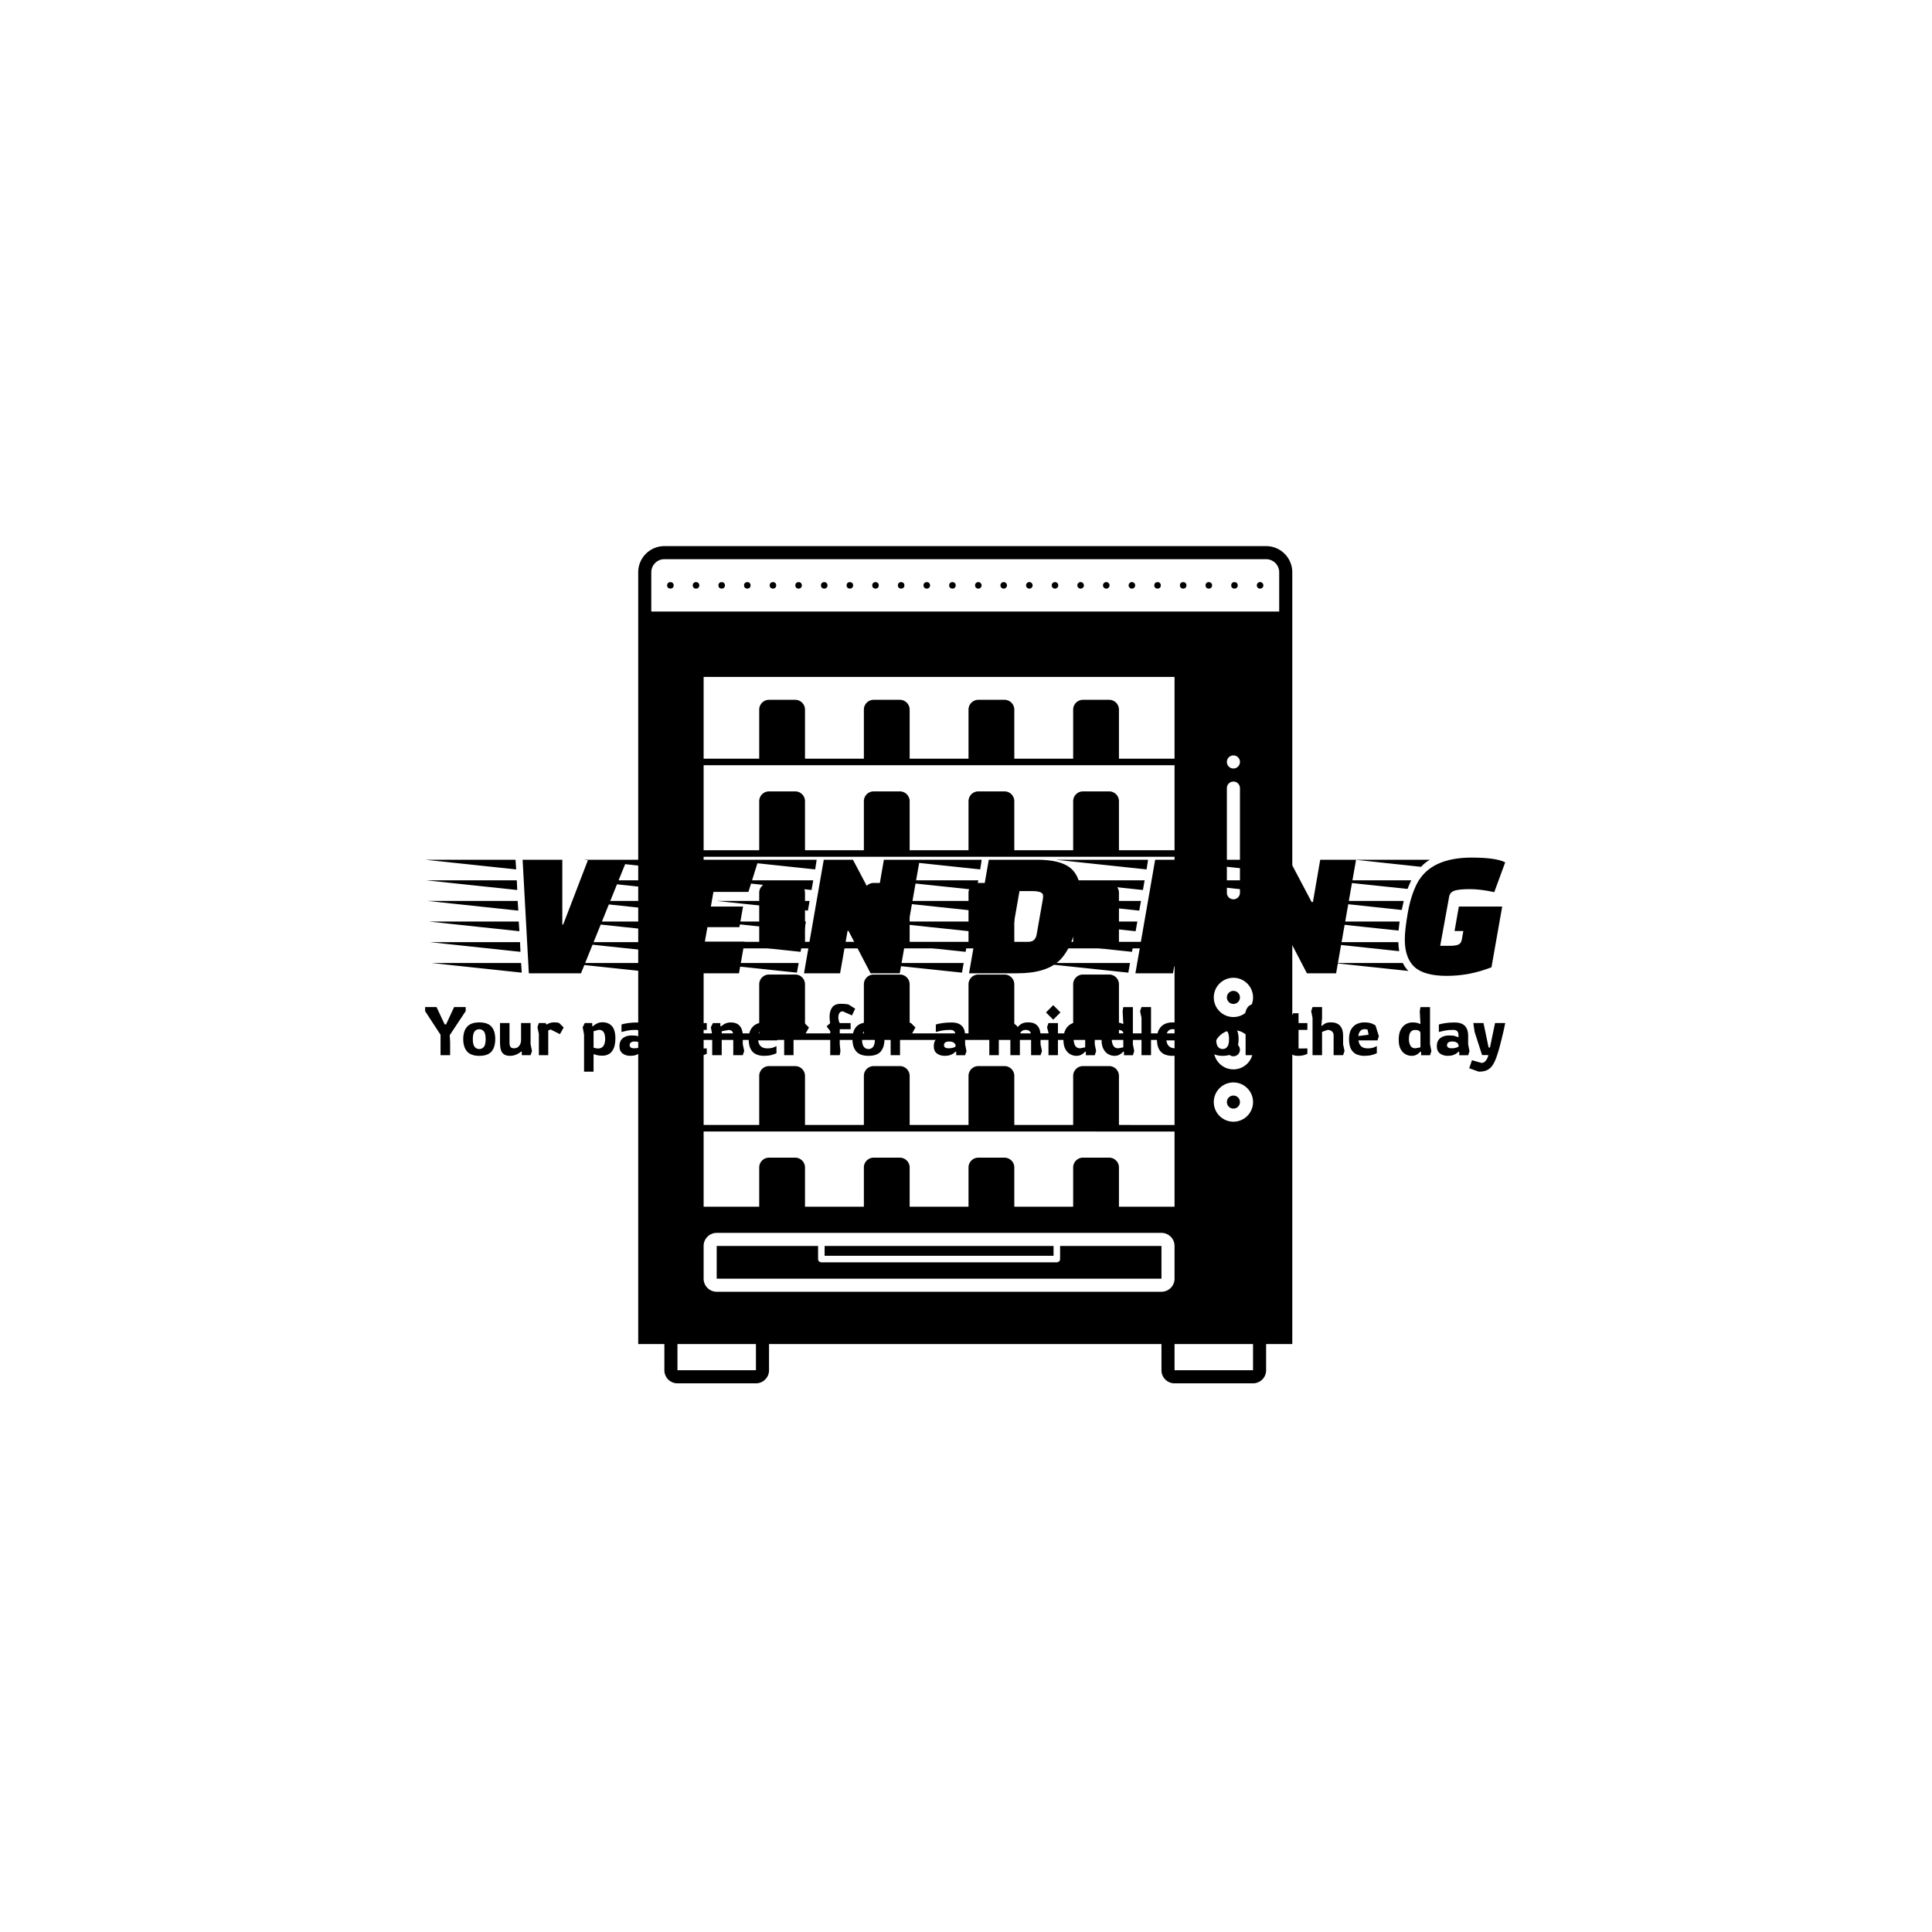 <svg xmlns="http://www.w3.org/2000/svg" version="1.1" xmlns:xlink="http://www.w3.org/1999/xlink" xmlns:svgjs="http://svgjs.dev/svgjs" width="1000" height="1000" viewBox="0 0 1000 1000"><rect width="1000" height="1000" fill="#ffffff"></rect><g transform="matrix(0.7,0,0,0.7,149.576,279.675)"><svg viewBox="0 0 396 248" data-background-color="#8b3c7f" preserveAspectRatio="xMidYMid meet" height="626" width="1000" xmlns="http://www.w3.org/2000/svg" xmlns:xlink="http://www.w3.org/1999/xlink"><g id="tight-bounds" transform="matrix(1,0,0,1,0.24,0.693)"><svg viewBox="0 0 395.52 247.2" height="247.2" width="395.52"><g><svg></svg></g><g><svg viewBox="0 0 395.52 247.2" height="247.2" width="395.52"><g transform="matrix(1,0,0,1,39.552,92.244)"><svg viewBox="0 0 316.416 62.712" height="62.712" width="316.416"><g><svg viewBox="0 0 316.416 62.712" height="62.712" width="316.416"><g><svg viewBox="0 0 316.416 62.712" height="62.712" width="316.416"><g><svg viewBox="0 0 316.416 62.712" height="62.712" width="316.416"><g id="textblocktransform"><svg viewBox="0 0 316.416 62.712" height="62.712" width="316.416" id="textblock"><g><svg viewBox="0 0 316.416 34.647" height="34.647" width="316.416"><g transform="matrix(1,0,0,1,0,0)"><svg width="316.416" viewBox="-9 -26.95 251.58 27.55" height="34.647" data-palette-color="#bb84e8"><path d="M13.7-26.45L22.95-26.45 22.95-11.35 23.15-11.35 28.95-26.45 38-26.45 27.3 0 15.15 0 13.7-26.45ZM13.5-0.15L-7.55-2.4 13.35-2.4 13.5-0.15ZM13.2-5L-7.85-7.25 13.1-7.25 13.2-5ZM12.2-24.2L-9-26.45 12.05-26.45 12.2-24.2ZM12.45-19.4L-8.7-21.65 12.35-21.65 12.45-19.4ZM12.7-14.6L-8.4-16.85 12.55-16.85 12.7-14.6ZM12.95-9.8L-8.1-12.05 12.8-12.05 12.95-9.8ZM65.05-15.55L64.2-10.75 56.75-10.75 56.15-7.35 65.4-7.35 64.1 0 46.45 0 51.05-26.45 68.65-26.45 66.3-18.95 58.15-18.95 57.55-15.55 65.05-15.55ZM45.2-2.4L44.8-0.15 23.6-2.4 45.2-2.4ZM46.9-12.05L46.5-9.8 25.3-12.05 46.9-12.05ZM47.75-16.85L47.35-14.6 26.15-16.85 47.75-16.85ZM48.6-21.65L48.2-19.4 27-21.65 48.6-21.65ZM49.4-26.45L49.05-24.2 27.85-26.45 49.4-26.45ZM46.05-7.25L45.65-5 24.45-7.25 46.05-7.25ZM101.55 0L94.75 0 89.6-9.9 89.4-9.9 87.65 0 79.25 0 83.85-26.45 90.65-26.45 95.85-16.6 96.15-16.6 97.85-26.45 106.2-26.45 101.55 0ZM78-2.4L77.6-0.15 56.4-2.4 78-2.4ZM79.7-12.05L79.3-9.8 58.1-12.05 79.7-12.05ZM80.55-16.85L80.15-14.6 58.95-16.85 80.55-16.85ZM81.4-21.65L81-19.4 59.8-21.65 81.4-21.65ZM82.2-26.45L81.85-24.2 60.65-26.45 82.2-26.45ZM78.85-7.25L78.45-5 57.25-7.25 78.85-7.25ZM122.29-26.45L133.54-26.45Q138.99-26.45 141.34-24.5 143.69-22.55 143.69-18.25L143.69-18.25Q143.69-16.2 143.14-13.2L143.14-13.2Q141.89-6.1 138.82-3.05 135.74 0 128.89 0L128.89 0 117.69 0 122.29-26.45ZM132.34-19.15L132.34-19.15 129.44-19.15 127.34-7.15 130.24-7.15Q131.69-7.15 132.47-7.53 133.24-7.9 133.44-9.05L133.44-9.05 134.89-17.3Q134.94-17.5 134.94-18.1L134.94-18.1Q134.94-19.15 132.34-19.15ZM116.44-2.4L116.04-0.15 94.84-2.4 116.44-2.4ZM118.14-12.05L117.74-9.8 96.54-12.05 118.14-12.05ZM118.99-16.85L118.59-14.6 97.39-16.85 118.99-16.85ZM119.84-21.65L119.44-19.4 98.24-21.65 119.84-21.65ZM120.64-26.45L120.29-24.2 99.09-26.45 120.64-26.45ZM117.29-7.25L116.89-5 95.69-7.25 117.29-7.25ZM165.19 0L156.44 0 161.04-26.45 169.84-26.45 165.19 0ZM155.19-2.4L154.79-0.15 133.59-2.4 155.19-2.4ZM156.89-12.05L156.49-9.8 135.29-12.05 156.89-12.05ZM157.74-16.85L157.34-14.6 136.14-16.85 157.74-16.85ZM158.59-21.65L158.19-19.4 136.99-21.65 158.59-21.65ZM159.39-26.45L159.04-24.2 137.84-26.45 159.39-26.45ZM156.04-7.25L155.64-5 134.44-7.25 156.04-7.25ZM203.19 0L196.39 0 191.24-9.9 191.04-9.9 189.29 0 180.89 0 185.49-26.45 192.29-26.45 197.49-16.6 197.79-16.6 199.49-26.45 207.84-26.45 203.19 0ZM179.64-2.4L179.24-0.15 158.04-2.4 179.64-2.4ZM181.34-12.05L180.94-9.8 159.74-12.05 181.34-12.05ZM182.19-16.85L181.79-14.6 160.59-16.85 182.19-16.85ZM183.04-21.65L182.64-19.4 161.44-21.65 183.04-21.65ZM183.84-26.45L183.49-24.2 162.29-26.45 183.84-26.45ZM180.49-7.25L180.09-5 158.89-7.25 180.49-7.25ZM241.88-15.55L239.38-1.4Q234.28 0.6 228.98 0.6 223.69 0.6 221.44-1.48 219.19-3.55 219.19-7.9L219.19-7.9Q219.19-10.05 219.88-14.05 220.58-18.05 222.03-20.9L222.03-20.9Q225.19-26.95 234.78-26.95L234.78-26.95Q240.38-26.95 242.58-25.85L242.58-25.85 240.03-18.9Q236.88-19.6 234.36-19.6 231.83-19.6 230.78-19.25 229.73-18.9 229.53-17.9L229.53-17.9 227.44-6.4 229.73-6.4Q230.98-6.4 231.66-6.68 232.33-6.95 232.48-7.9L232.48-7.9 232.83-9.85 230.78-9.85 231.78-15.55 241.88-15.55ZM198.03-12.05L217.98-12.05Q217.78-10.5 217.73-9.95L217.73-9.95 198.03-12.05ZM198.94-16.85L218.94-16.85 218.48-14.75 198.94-16.85ZM198.23-7.25L217.69-7.25Q217.69-6.45 217.88-5.15L217.88-5.15 198.23-7.25ZM200.94-21.65L220.69-21.65Q220.08-20.35 219.83-19.65L219.83-19.65 200.94-21.65ZM202.58-2.4L218.73-2.4Q219.33-1.2 220.03-0.55L220.03-0.55 202.58-2.4ZM207.63-26.45L225.03-26.45Q223.83-25.75 222.98-24.8L222.98-24.8 207.63-26.45Z" opacity="1" transform="matrix(1,0,0,1,0,0)" fill="#000000" class="undefined-text-0" data-fill-palette-color="primary" id="text-0"></path></svg></g></svg></g><g transform="matrix(1,0,0,1,0,42.827)"><svg viewBox="0 0 316.416 19.885" height="19.885" width="316.416"><g transform="matrix(1,0,0,1,0,0)"><svg width="316.416" viewBox="0.7 -37.8 794.8 49.95" height="19.885" data-palette-color="#471aa0"><path d="M19.1 0L12.05 0 12.05-15 0.7-32.4 0.7-35.4 9.1-35.4 15.1-22.6 16.1-22.6 22.05-35.4 30.55-35.4 30.55-32.4 18.8-14.7 19.1-9.65 19.1 0ZM40.55 0.5L40.55 0.5Q34.45 0.5 31.6-2.7 28.75-5.9 28.75-11.8L28.75-11.8Q28.75-17.75 31.6-20.93 34.45-24.1 40.55-24.1L40.55-24.1Q46.85-24.1 49.58-20.93 52.3-17.75 52.3-11.8L52.3-11.8Q52.3-5.9 49.58-2.7 46.85 0.5 40.55 0.5ZM40.55-4.5L40.55-4.5Q42.6-4.5 43.93-6.1 45.25-7.7 45.25-11.8L45.25-11.8Q45.25-15.9 43.93-17.5 42.6-19.1 40.55-19.1L40.55-19.1Q38.45-19.1 37.13-17.5 35.8-15.9 35.8-11.8L35.8-11.8Q35.8-7.7 37.15-6.1 38.5-4.5 40.55-4.5ZM63.3 0.5L63.3 0.5Q60.3 0.5 58.68-0.65 57.05-1.8 56.43-3.98 55.8-6.15 55.8-9.2L55.8-9.2 55.8-23.65 62.8-23.65 62.8-9Q62.8-6.95 63.58-6 64.35-5.05 66.2-5.05L66.2-5.05Q68.55-5.05 69.93-6.85 71.3-8.65 71.3-11.05L71.3-11.05 71.3-23.65 78.3-23.65 78.3-8.05 79.35-3.05 78.3 0 71.85 0 71.85-2.45 71.35-2.7Q70.7-2.05 69.48-1.3 68.25-0.55 66.68-0.03 65.1 0.5 63.3 0.5ZM91.3 0L84.4 0 84.4-15.65 83.35-20.65 84.4-23.65 89.2-23.65 90.2-22.5Q90.2-22.5 90.88-22.93 91.55-23.35 92.8-23.75 94.05-24.15 95.85-24.15L95.85-24.15Q96.85-24.15 97.85-24 98.85-23.85 99.4-23.6L99.4-23.6 102.65-20.35 99.9-15.45 93.05-18.9 91.3-18.2 91.3 0ZM124.65 12.15L117.65 12.15 117.65-15.1 116.65-20.6 118.2-23.65 123.65-23.65 123.65-21.5 124.15-21.25Q124.15-21.25 125.05-22 125.95-22.75 127.53-23.48 129.1-24.2 131.2-24.2L131.2-24.2Q135.65-24.2 138.18-21.35 140.7-18.5 140.7-12.35L140.7-12.35Q140.7-7.75 139.43-4.93 138.15-2.1 136-0.85 133.85 0.4 131.2 0.4L131.2 0.4Q128.6 0.4 126.9-0.08 125.2-0.55 124.65-0.75L124.65-0.75 124.65 12.15ZM127.95-4.9L127.95-4.9Q129.9-4.9 131.05-5.88 132.2-6.85 132.7-8.45 133.2-10.05 133.2-11.9L133.2-11.9Q133.2-13.7 132.8-15.25 132.4-16.8 131.38-17.73 130.35-18.65 128.45-18.65L128.45-18.65 124.65-17.6 124.65-5.55Q124.65-5.55 125.68-5.23 126.7-4.9 127.95-4.9ZM151.7 0.5L151.7 0.5Q148.35 0.5 146.03-1.23 143.7-2.95 143.7-6.6L143.7-6.6Q143.7-10.45 146.15-12.48 148.6-14.5 152.7-14.5L152.7-14.5Q155.7-14.5 157.28-14 158.85-13.5 159.35-13.25L159.35-13.25 159.7-13.55Q159.7-15.05 159.45-16.2 159.2-17.35 158.3-17.98 157.4-18.6 155.5-18.6L155.5-18.6Q152.1-18.6 149.43-18.05 146.75-17.5 145.2-17.05L145.2-17.05 145.2-22.55Q146.75-23.1 149.9-23.58 153.05-24.05 156.7-24.05L156.7-24.05Q159.8-24.05 161.78-23.23 163.75-22.4 164.83-21 165.9-19.6 166.33-17.93 166.75-16.25 166.75-14.6L166.75-14.6 166.75-7.95 167.75-2.9 166.75 0.05 160.2 0.05 160.2-2.4 159.7-2.65Q159.3-2.15 158.33-1.4 157.35-0.65 155.73-0.08 154.1 0.5 151.7 0.5ZM154.45-5.05L154.45-5.05Q156.6-5.05 157.83-5.45 159.05-5.85 159.7-6.25L159.7-6.25 159.7-7.2Q159.7-8.15 158.58-9.1 157.45-10.05 154.9-10.05L154.9-10.05Q153-10.05 152.1-9.3 151.2-8.55 151.2-7.4L151.2-7.4Q151.2-6.2 152.05-5.63 152.9-5.05 154.45-5.05ZM179.5 0L172.6 0 172.6-15.65 171.55-20.65 172.6-23.65 177.4-23.65 178.4-22.5Q178.4-22.5 179.08-22.93 179.75-23.35 181-23.75 182.25-24.15 184.05-24.15L184.05-24.15Q185.05-24.15 186.05-24 187.05-23.85 187.6-23.6L187.6-23.6 190.85-20.35 188.1-15.45 181.25-18.9 179.5-18.2 179.5 0ZM201 0.5L201 0.5Q197.6 0.5 196.05-1 194.5-2.5 194.5-5.55L194.5-5.55 194.5-18.95 191.35-18.95 191.35-22.2 194-24.65 197.55-30.85 201.45-30.85 201.45-23.6 207.95-23.6 207.95-18.6 201.45-18.6 201.45-4.9 207.95-4.95 207.95-1Q207.95-1 207.15-0.63 206.35-0.25 204.83 0.13 203.3 0.5 201 0.5ZM218.95 0L211.95 0 211.95-15.05 210.95-20.55 212.5-23.6 217.95-23.6 217.95-21.45 218.4-21.15Q218.95-21.65 219.93-22.33 220.9-23 222.3-23.55 223.7-24.1 225.45-24.1L225.45-24.1Q229.95-24.1 232.2-21.55 234.45-19 234.45-14.4L234.45-14.4 234.45-8.05 235.5-3.05 234.45 0 227.45 0 227.45-14.6Q227.45-16.5 226.63-17.53 225.8-18.55 224.05-18.55L224.05-18.55 218.95-17.6 218.95 0ZM250.05 0.5L250.05 0.5Q246.8 0.5 244.25-0.65 241.7-1.8 240.25-4.5 238.8-7.2 238.8-11.8L238.8-11.8Q238.8-16.25 240.35-18.95 241.9-21.65 244.45-22.88 247-24.1 250.05-24.1L250.05-24.1Q253.4-24.1 255.33-23.35 257.25-22.6 258.25-21.9L258.25-21.9 260.75-13.95 259.75-10.85 245.75-10.85Q246.05-8.2 247.65-6.6 249.25-5 252.55-5L252.55-5Q255.25-5 256.93-5.65 258.6-6.3 259.25-6.65L259.25-6.65 259.25-1.45Q257.75-0.65 255.43-0.08 253.1 0.5 250.05 0.5ZM245.7-14.05L245.7-14.05 253.2-15.05 252.45-18.75Q252.1-18.95 251.48-19.05 250.85-19.15 250.35-19.15L250.35-19.15Q248.1-19.15 246.9-17.57 245.7-16 245.7-14.05ZM271.8 0L264.9 0 264.9-15.65 263.85-20.65 264.9-23.65 269.7-23.65 270.7-22.5Q270.7-22.5 271.38-22.93 272.05-23.35 273.3-23.75 274.55-24.15 276.35-24.15L276.35-24.15Q277.35-24.15 278.35-24 279.35-23.85 279.9-23.6L279.9-23.6 283.15-20.35 280.4-15.45 273.55-18.9 271.8-18.2 271.8 0ZM305.8 0L298.8 0 298.8-17.7 296.15-21.2 298.8-23.6Q298.55-24.45 298.43-25.88 298.3-27.3 298.3-28.2L298.3-28.2Q298.3-32.45 300.23-35.13 302.15-37.8 306.6-37.8L306.6-37.8Q308-37.8 309.58-37.68 311.15-37.55 312.3-37.25L312.3-37.25 317.15-34.2 314.8-29.25 308.05-32.25Q306.35-32.25 305.55-30.98 304.75-29.7 304.75-27.8L304.75-27.8Q304.75-26.55 305.1-25.28 305.45-24 305.8-23.6L305.8-23.6 313.8-23.6 313.8-19.1 305.8-19.1 305.8-8.1 306.3-3.05 305.8 0ZM326.95 0.5L326.95 0.5Q320.85 0.5 318-2.7 315.15-5.9 315.15-11.8L315.15-11.8Q315.15-17.75 318-20.93 320.85-24.1 326.95-24.1L326.95-24.1Q333.25-24.1 335.98-20.93 338.7-17.75 338.7-11.8L338.7-11.8Q338.7-5.9 335.98-2.7 333.25 0.5 326.95 0.5ZM326.95-4.5L326.95-4.5Q329-4.5 330.33-6.1 331.65-7.7 331.65-11.8L331.65-11.8Q331.65-15.9 330.33-17.5 329-19.1 326.95-19.1L326.95-19.1Q324.85-19.1 323.53-17.5 322.2-15.9 322.2-11.8L322.2-11.8Q322.2-7.7 323.55-6.1 324.9-4.5 326.95-4.5ZM350.15 0L343.25 0 343.25-15.65 342.2-20.65 343.25-23.65 348.05-23.65 349.05-22.5Q349.05-22.5 349.73-22.93 350.4-23.35 351.65-23.75 352.9-24.15 354.7-24.15L354.7-24.15Q355.7-24.15 356.7-24 357.7-23.85 358.25-23.6L358.25-23.6 361.5-20.35 358.75-15.45 351.9-18.9 350.15-18.2 350.15 0ZM383 0.5L383 0.5Q379.65 0.5 377.33-1.23 375-2.95 375-6.6L375-6.6Q375-10.45 377.45-12.48 379.9-14.5 384-14.5L384-14.5Q387-14.5 388.58-14 390.15-13.5 390.65-13.25L390.65-13.25 391-13.55Q391-15.05 390.75-16.2 390.5-17.35 389.6-17.98 388.7-18.6 386.8-18.6L386.8-18.6Q383.4-18.6 380.73-18.05 378.05-17.5 376.5-17.05L376.5-17.05 376.5-22.55Q378.05-23.1 381.2-23.58 384.35-24.05 388-24.05L388-24.05Q391.1-24.05 393.08-23.23 395.05-22.4 396.13-21 397.2-19.6 397.63-17.93 398.05-16.25 398.05-14.6L398.05-14.6 398.05-7.95 399.05-2.9 398.05 0.05 391.5 0.05 391.5-2.4 391-2.65Q390.6-2.15 389.63-1.4 388.65-0.65 387.03-0.08 385.4 0.5 383 0.5ZM385.75-5.05L385.75-5.05Q387.9-5.05 389.13-5.45 390.35-5.85 391-6.25L391-6.25 391-7.2Q391-8.15 389.88-9.1 388.75-10.05 386.2-10.05L386.2-10.05Q384.3-10.05 383.4-9.3 382.5-8.55 382.5-7.4L382.5-7.4Q382.5-6.2 383.35-5.63 384.2-5.05 385.75-5.05ZM415.85-15.05L414.85-20.55 416.4-23.6 421.85-23.6 421.85-21.45 422.3-21.15Q422.85-21.65 423.83-22.33 424.8-23 426.2-23.55 427.6-24.1 429.35-24.1L429.35-24.1Q434.55-24.1 436.8-20.65L436.8-20.65Q437.65-21.9 439.48-23.03 441.3-24.15 444.55-24.15L444.55-24.15Q449.05-24.15 451.3-21.6 453.55-19.05 453.55-14.45L453.55-14.45 453.55-8.05 454.6-3.05 453.55 0 446.6 0 446.6-14.65Q446.6-16.55 445.58-17.57 444.55-18.6 442.65-18.6L442.65-18.6Q440.7-18.6 439.53-17.5 438.35-16.4 438.35-14.6L438.35-14.6 438.35-14.6 438.35-14.4 438.35 0 431.35 0 431.35-14.6Q431.35-16.5 430.53-17.53 429.7-18.55 427.95-18.55L427.95-18.55 422.85-17.6 422.85 0 415.85 0 415.85-15.05ZM468.2-31.45L462.9-26.1 457.55-31.45 462.9-36.8 468.2-31.45ZM466.35 0L459.4 0 459.4-16.55 458.35-20.55 459.35-23.6 466.35-23.6 466.35 0ZM479.9 0.5L479.9 0.5Q477.55 0.5 475.38-0.7 473.2-1.9 471.8-4.5 470.4-7.1 470.4-11.3L470.4-11.3Q470.4-15.95 471.9-18.75 473.4-21.55 475.73-22.83 478.05-24.1 480.4-24.1L480.4-24.1Q482.9-24.1 484.3-23.68 485.7-23.25 486.4-22.9L486.4-22.9 485.9-32.35 486.4-35.35 493.45-35.35 493.45-8 494.45-3 493.45 0.05 486.9 0.05 486.9-2.4 486.4-2.65Q486.4-2.65 485.65-1.88 484.9-1.1 483.45-0.3 482 0.5 479.9 0.5ZM482.65-5.05L482.65-5.05 486.4-5.75 486.4-16.05Q486.4-17.2 485.45-17.88 484.5-18.55 482.65-18.55L482.65-18.55Q480.75-18.55 479.73-17.63 478.7-16.7 478.3-15.18 477.9-13.65 477.9-11.8L477.9-11.8Q477.9-9.05 479-7.05 480.1-5.05 482.65-5.05ZM507.95 0.5L507.95 0.5Q505.6 0.5 503.43-0.7 501.25-1.9 499.85-4.5 498.45-7.1 498.45-11.3L498.45-11.3Q498.45-15.95 499.95-18.75 501.45-21.55 503.78-22.83 506.1-24.1 508.45-24.1L508.45-24.1Q510.95-24.1 512.35-23.68 513.75-23.25 514.45-22.9L514.45-22.9 513.95-32.35 514.45-35.35 521.5-35.35 521.5-8 522.5-3 521.5 0.05 514.95 0.05 514.95-2.4 514.45-2.65Q514.45-2.65 513.7-1.88 512.95-1.1 511.5-0.3 510.05 0.5 507.95 0.5ZM510.7-5.05L510.7-5.05 514.45-5.75 514.45-16.05Q514.45-17.2 513.5-17.88 512.55-18.55 510.7-18.55L510.7-18.55Q508.8-18.55 507.78-17.63 506.75-16.7 506.35-15.18 505.95-13.65 505.95-11.8L505.95-11.8Q505.95-9.05 507.05-7.05 508.15-5.05 510.7-5.05ZM534.85 0L527.85 0 527.85-27.4 526.8-32.4 527.85-35.4 534.85-35.4 534.85 0ZM550.45 0.5L550.45 0.5Q547.2 0.5 544.65-0.65 542.1-1.8 540.65-4.5 539.2-7.2 539.2-11.8L539.2-11.8Q539.2-16.25 540.75-18.95 542.3-21.65 544.85-22.88 547.4-24.1 550.45-24.1L550.45-24.1Q553.8-24.1 555.73-23.35 557.65-22.6 558.65-21.9L558.65-21.9 561.15-13.95 560.15-10.85 546.15-10.85Q546.45-8.2 548.05-6.6 549.65-5 552.95-5L552.95-5Q555.65-5 557.33-5.65 559-6.3 559.65-6.65L559.65-6.65 559.65-1.45Q558.15-0.65 555.83-0.08 553.5 0.5 550.45 0.5ZM546.1-14.05L546.1-14.05 553.6-15.05 552.85-18.75Q552.5-18.95 551.88-19.05 551.25-19.15 550.75-19.15L550.75-19.15Q548.5-19.15 547.3-17.57 546.1-16 546.1-14.05ZM587.55 0.5L587.55 0.5Q581.45 0.5 578.6-2.7 575.75-5.9 575.75-11.8L575.75-11.8Q575.75-17.75 578.6-20.93 581.45-24.1 587.55-24.1L587.55-24.1Q593.85-24.1 596.58-20.93 599.3-17.75 599.3-11.8L599.3-11.8Q599.3-5.9 596.58-2.7 593.85 0.5 587.55 0.5ZM587.55-4.5L587.55-4.5Q589.6-4.5 590.93-6.1 592.25-7.7 592.25-11.8L592.25-11.8Q592.25-15.9 590.93-17.5 589.6-19.1 587.55-19.1L587.55-19.1Q585.45-19.1 584.13-17.5 582.8-15.9 582.8-11.8L582.8-11.8Q582.8-7.7 584.15-6.1 585.5-4.5 587.55-4.5ZM611.45 0L604.45 0 604.45-17.7 601.8-21.2 604.45-23.6Q604.2-24.45 604.08-25.88 603.95-27.3 603.95-28.2L603.95-28.2Q603.95-32.45 605.88-35.13 607.8-37.8 612.25-37.8L612.25-37.8Q613.65-37.8 615.23-37.68 616.8-37.55 617.95-37.25L617.95-37.25 622.8-34.2 620.45-29.25 613.7-32.25Q612-32.25 611.2-30.98 610.4-29.7 610.4-27.8L610.4-27.8Q610.4-26.55 610.75-25.28 611.1-24 611.45-23.6L611.45-23.6 619.45-23.6 619.45-19.1 611.45-19.1 611.45-8.1 611.95-3.05 611.45 0ZM642.95 0.5L642.95 0.5Q639.55 0.5 638-1 636.45-2.5 636.45-5.55L636.45-5.55 636.45-18.95 633.3-18.95 633.3-22.2 635.95-24.65 639.5-30.85 643.4-30.85 643.4-23.6 649.9-23.6 649.9-18.6 643.4-18.6 643.4-4.9 649.9-4.95 649.9-1Q649.9-1 649.1-0.63 648.3-0.25 646.78 0.13 645.25 0.5 642.95 0.5ZM660.7 0L653.7 0 653.7-27.4 652.7-32.4 653.7-35.4 660.7-35.4 660.7-27.3 660.2-21.75 660.7-21.5Q661.3-22.4 662.93-23.28 664.55-24.15 667.2-24.15L667.2-24.15Q671.7-24.15 673.95-21.6 676.2-19.05 676.2-14.45L676.2-14.45 676.2-7.95 677.25-3.05 676.2 0 669.2 0 669.2-14.65Q669.2-16.55 667.88-17.57 666.55-18.6 664.8-18.6L664.8-18.6 660.7-17.15 660.7 0ZM691.8 0.5L691.8 0.5Q688.55 0.5 686-0.65 683.45-1.8 682-4.5 680.55-7.2 680.55-11.8L680.55-11.8Q680.55-16.25 682.1-18.95 683.65-21.65 686.2-22.88 688.75-24.1 691.8-24.1L691.8-24.1Q695.15-24.1 697.08-23.35 699-22.6 700-21.9L700-21.9 702.5-13.95 701.5-10.85 687.5-10.85Q687.8-8.2 689.4-6.6 691-5 694.3-5L694.3-5Q697-5 698.68-5.65 700.35-6.3 701-6.65L701-6.65 701-1.45Q699.5-0.65 697.18-0.08 694.85 0.5 691.8 0.5ZM687.45-14.05L687.45-14.05 694.95-15.05 694.2-18.75Q693.85-18.95 693.23-19.05 692.6-19.15 692.1-19.15L692.1-19.15Q689.85-19.15 688.65-17.57 687.45-16 687.45-14.05ZM726.6 0.5L726.6 0.5Q724.25 0.5 722.08-0.7 719.9-1.9 718.5-4.5 717.1-7.1 717.1-11.3L717.1-11.3Q717.1-15.95 718.6-18.75 720.1-21.55 722.43-22.83 724.75-24.1 727.1-24.1L727.1-24.1Q729.6-24.1 731-23.68 732.4-23.25 733.1-22.9L733.1-22.9 732.6-32.35 733.1-35.35 740.15-35.35 740.15-8 741.15-3 740.15 0.05 733.6 0.05 733.6-2.4 733.1-2.65Q733.1-2.65 732.35-1.88 731.6-1.1 730.15-0.3 728.7 0.5 726.6 0.5ZM729.35-5.05L729.35-5.05 733.1-5.75 733.1-16.05Q733.1-17.2 732.15-17.88 731.2-18.55 729.35-18.55L729.35-18.55Q727.45-18.55 726.43-17.63 725.4-16.7 725-15.18 724.6-13.65 724.6-11.8L724.6-11.8Q724.6-9.05 725.7-7.05 726.8-5.05 729.35-5.05ZM753.15 0.5L753.15 0.5Q749.8 0.5 747.48-1.23 745.15-2.95 745.15-6.6L745.15-6.6Q745.15-10.45 747.6-12.48 750.05-14.5 754.15-14.5L754.15-14.5Q757.15-14.5 758.73-14 760.3-13.5 760.8-13.25L760.8-13.25 761.15-13.55Q761.15-15.05 760.9-16.2 760.65-17.35 759.75-17.98 758.85-18.6 756.95-18.6L756.95-18.6Q753.55-18.6 750.88-18.05 748.2-17.5 746.65-17.05L746.65-17.05 746.65-22.55Q748.2-23.1 751.35-23.58 754.5-24.05 758.15-24.05L758.15-24.05Q761.25-24.05 763.23-23.23 765.2-22.4 766.27-21 767.35-19.6 767.77-17.93 768.2-16.25 768.2-14.6L768.2-14.6 768.2-7.95 769.2-2.9 768.2 0.05 761.65 0.05 761.65-2.4 761.15-2.65Q760.75-2.15 759.77-1.4 758.8-0.65 757.17-0.08 755.55 0.5 753.15 0.5ZM755.9-5.05L755.9-5.05Q758.05-5.05 759.27-5.45 760.5-5.85 761.15-6.25L761.15-6.25 761.15-7.2Q761.15-8.15 760.02-9.1 758.9-10.05 756.35-10.05L756.35-10.05Q754.45-10.05 753.55-9.3 752.65-8.55 752.65-7.4L752.65-7.4Q752.65-6.2 753.5-5.63 754.35-5.05 755.9-5.05ZM776.05 12.15L776.05 12.15 769 9.65 771 3.7 778 5.7Q779.45 5.7 780.45 4.83 781.45 3.95 782.13 2.63 782.8 1.3 783.1-0.05L783.1-0.05 778.45-0.05 772.95-17.15 772-23.65 779.5-23.65 783.25-5.65 784.25-5.65 788-23.65 795.5-23.65Q795.5-23.65 795.17-22.08 794.85-20.5 794.27-17.9 793.7-15.3 792.92-12.18 792.15-9.05 791.3-5.88 790.45-2.7 789.55-0.05L789.55-0.05Q788.2 4.1 786.58 6.8 784.95 9.5 782.5 10.83 780.05 12.15 776.05 12.15Z" opacity="1" transform="matrix(1,0,0,1,0,0)" fill="#000000" class="undefined-text-1" data-fill-palette-color="secondary" id="text-1"></path></svg></g></svg></g></svg></g></svg></g><g></g></svg></g></svg></g></svg></g><g mask="url(#7a54f425-06de-449c-903d-6072b14f8359)"><g transform="matrix(1.916, 0, 0, 1.916, 101.979, 1)"><svg xmlns="http://www.w3.org/2000/svg" data-name="Layer 1" viewBox="14 0 100 128" x="0" y="0" height="128" width="100" class="icon-none" data-fill-palette-color="accent" id="none"><circle cx="42.44" cy="6" r="0.50" fill="#000000" data-fill-palette-color="accent"></circle><circle cx="50.28" cy="6" r="0.50" fill="#000000" data-fill-palette-color="accent"></circle><circle cx="46.36" cy="6" r="0.50" fill="#000000" data-fill-palette-color="accent"></circle><circle cx="54.2" cy="6" r="0.50" fill="#000000" data-fill-palette-color="accent"></circle><circle cx="58.12" cy="6" r="0.50" fill="#000000" data-fill-palette-color="accent"></circle><circle cx="38.52" cy="6" r="0.50" fill="#000000" data-fill-palette-color="accent"></circle><path d="M66 5.5a0.5 0.5 0 0 0 0 1 0.5 0.5 0 0 0 0-1Z" fill="#000000" data-fill-palette-color="accent"></path><circle cx="22.84" cy="6" r="0.50" fill="#000000" data-fill-palette-color="accent"></circle><circle cx="18.92" cy="6" r="0.50" fill="#000000" data-fill-palette-color="accent"></circle><circle cx="26.76" cy="6" r="0.50" fill="#000000" data-fill-palette-color="accent"></circle><circle cx="34.6" cy="6" r="0.50" fill="#000000" data-fill-palette-color="accent"></circle><circle cx="30.68" cy="6" r="0.50" fill="#000000" data-fill-palette-color="accent"></circle><circle cx="62.04" cy="6" r="0.50" fill="#000000" data-fill-palette-color="accent"></circle><circle cx="97.32" cy="6" r="0.50" fill="#000000" data-fill-palette-color="accent"></circle><circle cx="101.24" cy="6" r="0.50" fill="#000000" data-fill-palette-color="accent"></circle><path d="M109.08 5.5a0.5 0.5 0 0 0 0 1 0.5 0.5 0 0 0 0-1Z" fill="#000000" data-fill-palette-color="accent"></path><circle cx="105.16" cy="6" r="0.50" fill="#000000" data-fill-palette-color="accent"></circle><circle cx="93.4" cy="6" r="0.50" fill="#000000" data-fill-palette-color="accent"></circle><path d="M69.88 5.5a0.5 0.5 0 0 0 0 1 0.5 0.5 0 0 0 0-1Z" fill="#000000" data-fill-palette-color="accent"></path><path d="M77.72 5.5a0.5 0.5 0 0 0 0 1 0.5 0.5 0 0 0 0-1Z" fill="#000000" data-fill-palette-color="accent"></path><path d="M89.48 5.5a0.5 0.5 0 0 0 0 1 0.5 0.5 0 0 0 0-1Z" fill="#000000" data-fill-palette-color="accent"></path><path d="M73.8 5.5a0.5 0.5 0 0 0 0 1 0.5 0.5 0 0 0 0-1Z" fill="#000000" data-fill-palette-color="accent"></path><path d="M81.64 5.5a0.5 0.5 0 0 0 0 1 0.5 0.5 0 0 0 0-1Z" fill="#000000" data-fill-palette-color="accent"></path><path d="M85.56 5.5a0.5 0.5 0 0 0 0 1 0.5 0.5 0 0 0 0-1Z" fill="#000000" data-fill-palette-color="accent"></path><path d="M78.5 109a0.5 0.5 0 0 1-0.5 0.5H42a0.5 0.5 0 0 1-0.5-0.5v-2H26v5H94v-5H78.5Z" fill="#000000" data-fill-palette-color="accent"></path><circle cx="105" cy="85" r="1.0" fill="#000000" data-fill-palette-color="accent"></circle><rect x="42.5" y="107" width="35" height="1.5" fill="#000000" data-fill-palette-color="accent"></rect><path d="M110 0H18a4 4 0 0 0-4 4V122h4v4a2 2 0 0 0 1.94 2H32.06A2 2 0 0 0 34 126v-4H94v4a2 2 0 0 0 1.94 2h12.12a2 2 0 0 0 1.94-2v-4h4V4A4 4 0 0 0 110 0ZM32 126s0 0 0 0H20s0 0 0 0v-4H32Zm62-12H26a2 2 0 0 1-2-2v-5a2 2 0 0 1 2-2H94a2 2 0 0 1 2 2v5A2 2 0 0 1 94 114ZM86 23.5H82A1.5 1.5 0 0 0 80.5 25v7.5h-9V25A1.5 1.5 0 0 0 70 23.5H66A1.5 1.5 0 0 0 64.5 25v7.5h-9V25A1.5 1.5 0 0 0 54 23.5H50A1.5 1.5 0 0 0 48.5 25v7.5h-9V25A1.5 1.5 0 0 0 38 23.5H34A1.5 1.5 0 0 0 32.5 25v7.5H24V20H96V32.5H87.5V25A1.5 1.5 0 0 0 86 23.5Zm10 10v13H87.5V39A1.5 1.5 0 0 0 86 37.5H82A1.5 1.5 0 0 0 80.5 39v7.5h-9V39A1.5 1.5 0 0 0 70 37.5H66A1.5 1.5 0 0 0 64.5 39v7.5h-9V39A1.5 1.5 0 0 0 54 37.5H50A1.5 1.5 0 0 0 48.5 39v7.5h-9V39A1.5 1.5 0 0 0 38 37.5H34A1.5 1.5 0 0 0 32.5 39v7.5H24v-13Zm0 14v13H87.5V53A1.5 1.5 0 0 0 86 51.5H82A1.5 1.5 0 0 0 80.5 53v7.5h-9V53A1.5 1.5 0 0 0 70 51.5H66A1.5 1.5 0 0 0 64.5 53v7.5h-9V53A1.5 1.5 0 0 0 54 51.5H50A1.5 1.5 0 0 0 48.5 53v7.5h-9V53A1.5 1.5 0 0 0 38 51.5H34A1.5 1.5 0 0 0 32.5 53v7.5H24v-13Zm0 14v13H87.5V67A1.5 1.5 0 0 0 86 65.5H82A1.5 1.5 0 0 0 80.5 67v7.5h-9V67A1.5 1.5 0 0 0 70 65.5H66A1.5 1.5 0 0 0 64.5 67v7.5h-9V67A1.5 1.5 0 0 0 54 65.5H50A1.5 1.5 0 0 0 48.5 67v7.5h-9V67A1.5 1.5 0 0 0 38 65.5H34A1.5 1.5 0 0 0 32.5 67v7.5H24v-13Zm0 14v13H87.5V81A1.5 1.5 0 0 0 86 79.5H82A1.5 1.5 0 0 0 80.5 81v7.5h-9V81A1.5 1.5 0 0 0 70 79.5H66A1.5 1.5 0 0 0 64.5 81v7.5h-9V81A1.5 1.5 0 0 0 54 79.5H50A1.5 1.5 0 0 0 48.5 81v7.5h-9V81A1.5 1.5 0 0 0 38 79.5H34A1.5 1.5 0 0 0 32.5 81v7.5H24v-13Zm0 14V101H87.5V95A1.5 1.5 0 0 0 86 93.5H82A1.5 1.5 0 0 0 80.5 95v6h-9V95A1.5 1.5 0 0 0 70 93.5H66A1.5 1.5 0 0 0 64.5 95v6h-9V95A1.5 1.5 0 0 0 54 93.5H50A1.5 1.5 0 0 0 48.5 95v6h-9V95A1.5 1.5 0 0 0 38 93.5H34A1.5 1.5 0 0 0 32.5 95v6H24V89.5ZM108 126s0 0 0 0H96s0 0 0 0v-4h12Zm-3-38a3 3 0 1 1 3-3A3 3 0 0 1 105 88Zm0-8a3 3 0 1 1 3-3A3 3 0 0 1 105 80Zm0-8a3 3 0 1 1 3-3A3 3 0 0 1 105 72Zm0-36a1 1 0 0 1 1 1V53a1 1 0 0 1-2 0V37A1 1 0 0 1 105 36Zm-1-3a1 1 0 1 1 1 1A1 1 0 0 1 104 33Zm8-23H16V4a2 2 0 0 1 2-2h92a2 2 0 0 1 2 2Z" fill="#000000" data-fill-palette-color="accent"></path><circle cx="105" cy="77" r="1.0" fill="#000000" data-fill-palette-color="accent"></circle><circle cx="105" cy="69" r="1.0" fill="#000000" data-fill-palette-color="accent"></circle></svg></g></g></svg></g><defs><mask id="7a54f425-06de-449c-903d-6072b14f8359"><rect width="640" height="400" fill="white"></rect><rect width="348.058" height="79.071" fill="black" x="145.971" y="160.465" id="transform-me" transform="matrix(1,0,0,1,-122.24,-76.4)"></rect></mask></defs></svg><rect width="395.52" height="247.2" fill="none" stroke="none" visibility="hidden"></rect></g></svg></g></svg>